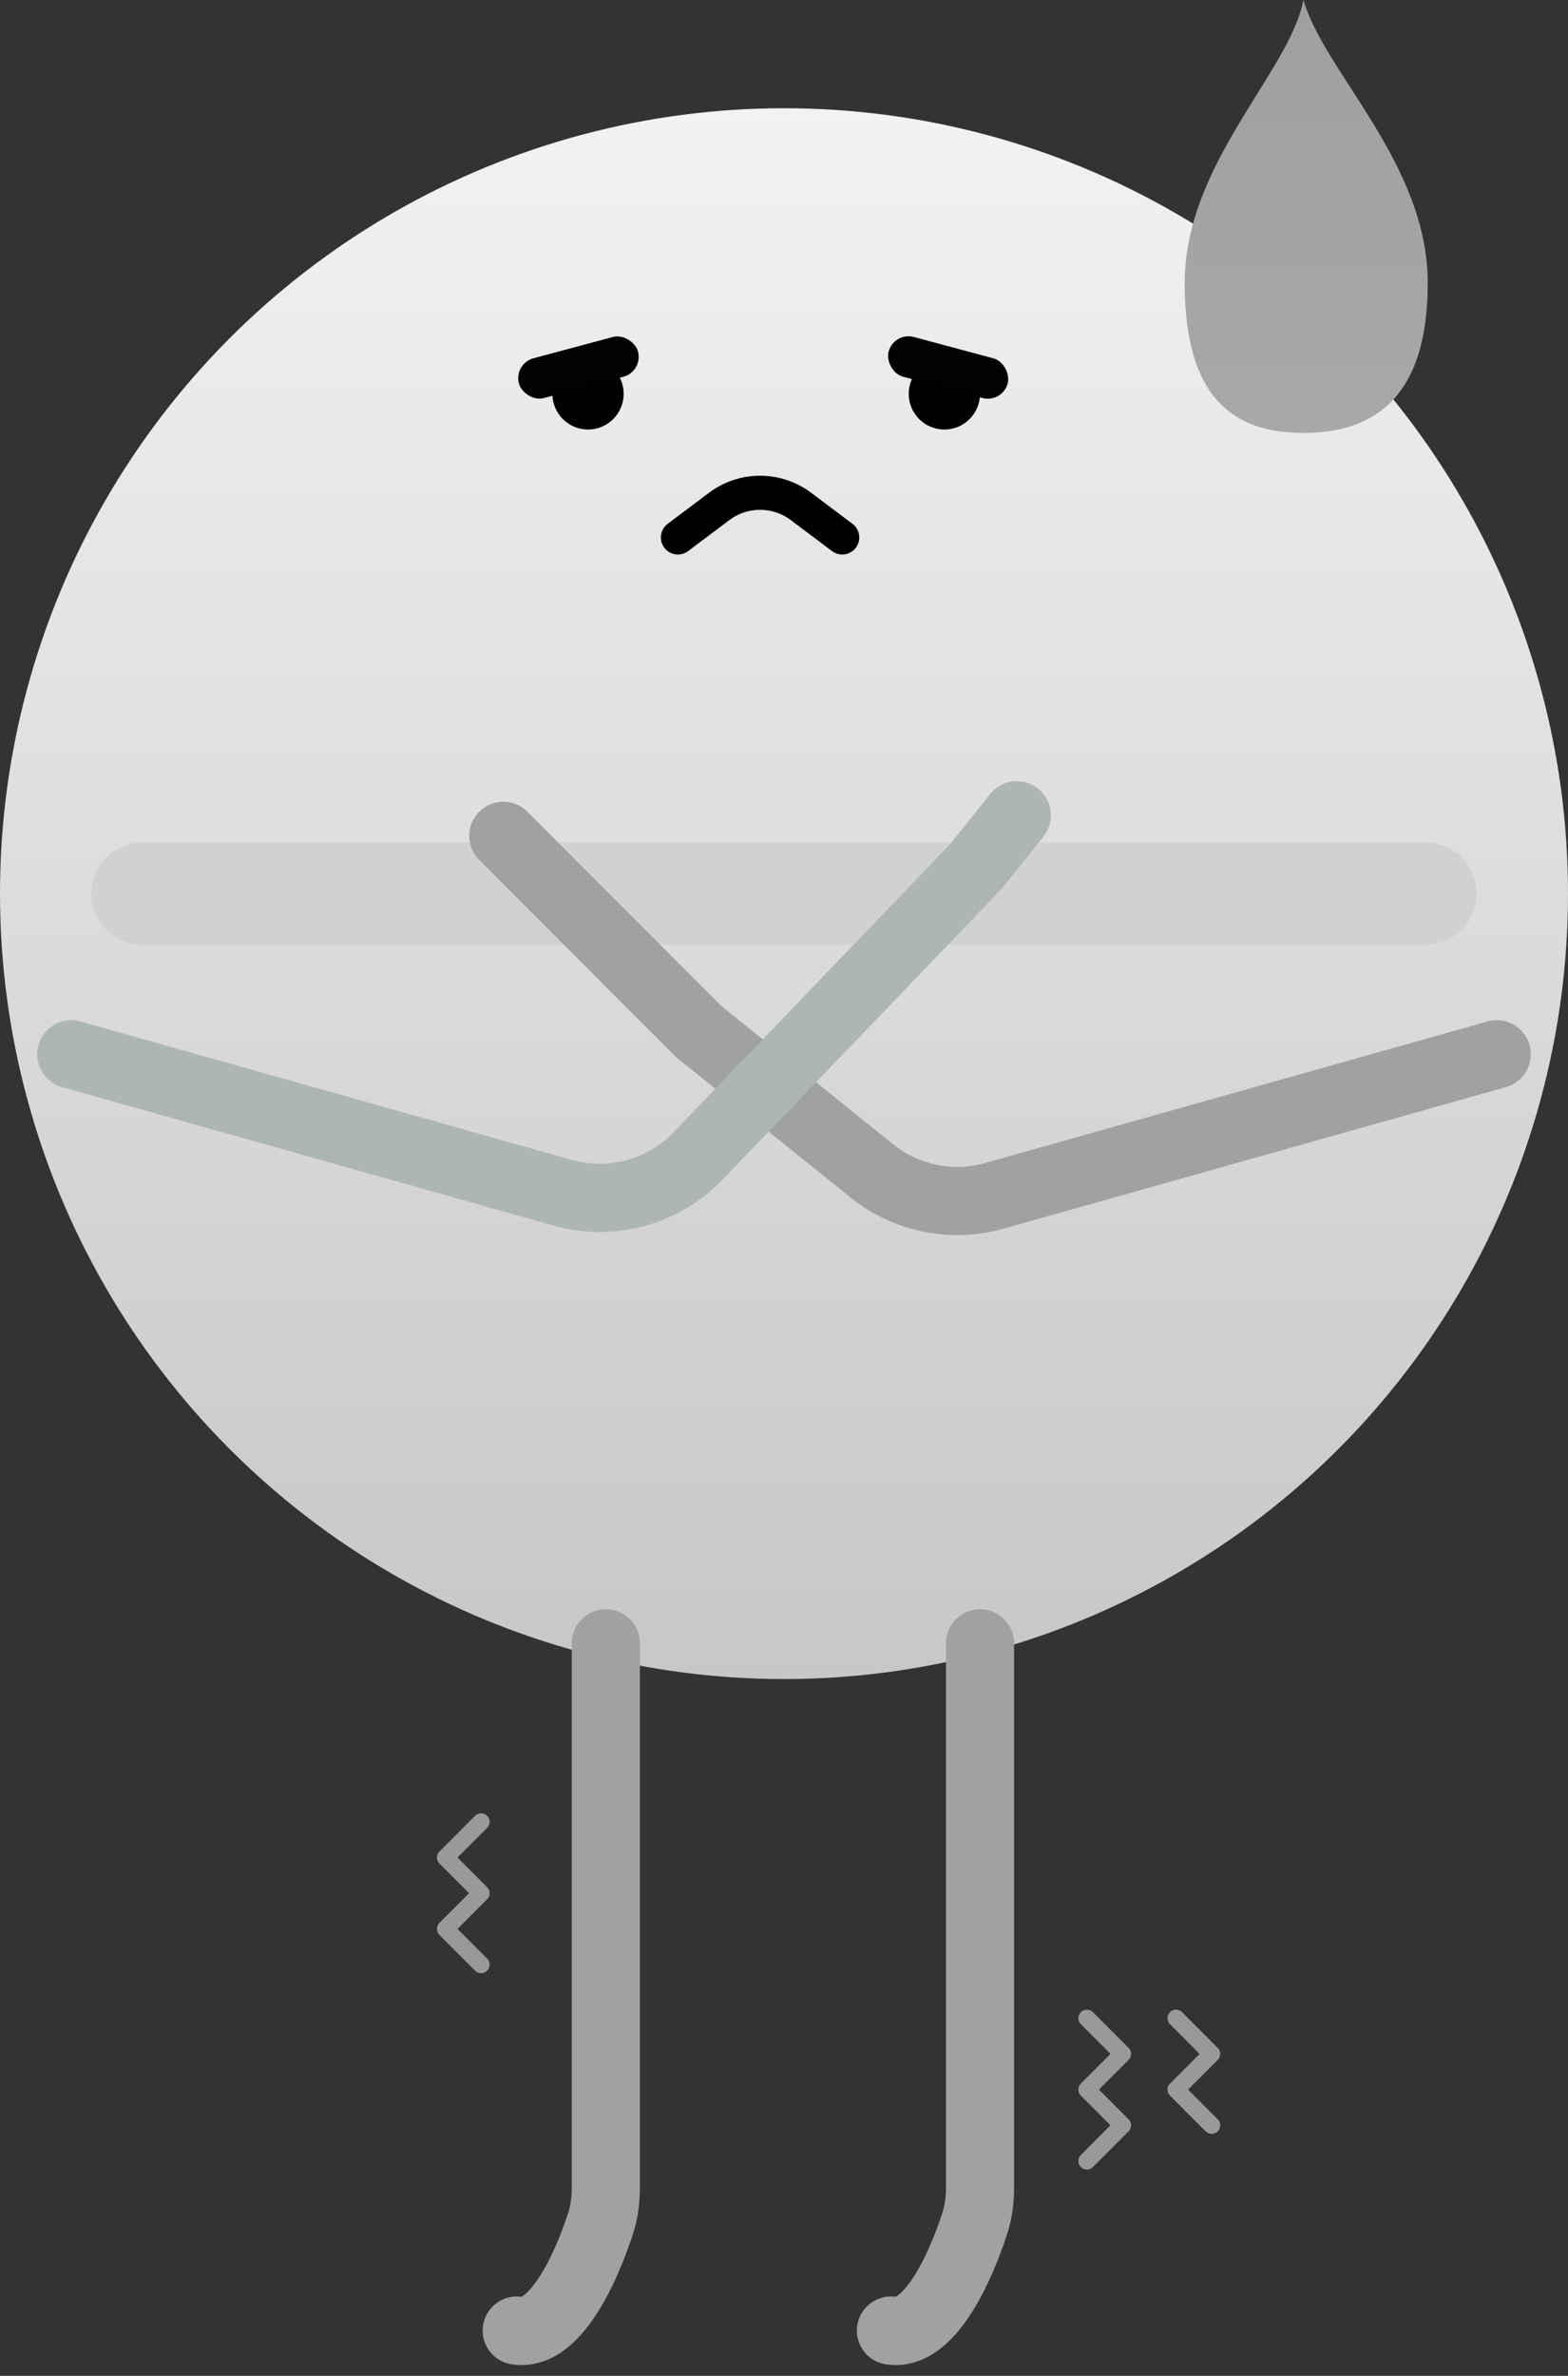 <svg width="70" height="106" viewBox="0 0 70 106" fill="none" xmlns="http://www.w3.org/2000/svg">
<rect x="0" y="0" width="70" height="106" fill="#333333" stroke="none"/>
<ellipse cx="35" cy="39.871" rx="35" ry="35.042" fill="url(#paint0_linear_1487_28569)"/>
<path d="M6.363 39.871L63.636 39.871" stroke="#D1D1D1" stroke-width="4.564" stroke-linecap="round"/>
<path d="M27.046 73.32V97.61C27.046 98.139 26.982 98.666 26.821 99.17C26.152 101.249 24.755 104.263 23.068 103.982" stroke="#9FA2A1" stroke-width="3.042" stroke-linecap="round"/>
<path d="M43.751 73.32V97.61C43.751 98.139 43.687 98.666 43.526 99.17C42.858 101.249 41.46 104.263 39.773 103.982" stroke="#9FA2A1" stroke-width="3.042" stroke-linecap="round"/>
<path d="M66.818 47.038L44.383 53.356C42.489 53.889 40.453 53.473 38.92 52.24L31.181 46.015L22.469 37.292" stroke="#9FA2A1" stroke-width="3.042" stroke-linecap="round"/>
<path d="M3.181 47.038L25.125 53.217C27.286 53.826 29.607 53.195 31.162 51.576L43.56 38.669L45.395 36.374" stroke="#AEB6B3" stroke-width="3.042" stroke-linecap="round"/>
<ellipse cx="26.251" cy="17.571" rx="1.591" ry="1.593" fill="black"/>
<ellipse cx="42.159" cy="17.571" rx="1.591" ry="1.593" fill="black"/>
<path d="M48.522 90.044L50.113 91.637L48.522 93.23L50.113 94.823L48.522 96.416" stroke="white" stroke-opacity="0.5" stroke-width="0.761" stroke-linecap="round" stroke-linejoin="round"/>
<path d="M21.478 81.284L19.887 82.876L21.478 84.469L19.887 86.062L21.478 87.655" stroke="white" stroke-opacity="0.5" stroke-width="0.761" stroke-linecap="round" stroke-linejoin="round"/>
<path d="M52.501 90.044L54.092 91.637L52.501 93.23L54.092 94.823" stroke="white" stroke-opacity="0.5" stroke-width="0.761" stroke-linecap="round" stroke-linejoin="round"/>
<path d="M30.264 23.979L32.105 22.596C33.187 21.783 34.676 21.783 35.759 22.596L37.6 23.979" stroke="black" stroke-width="1.521" stroke-linecap="round"/>
<rect width="5.503" height="1.836" rx="0.918" transform="matrix(0.966 -0.259 0.259 0.966 22.928 16.223)" fill="#020202"/>
<rect width="5.503" height="1.836" rx="0.918" transform="matrix(0.966 0.259 -0.259 0.966 39.908 14.797)" fill="#020202"/>
<path d="M63.738 12.63C63.738 17.964 61.118 19.315 58.189 19.315C55.26 19.315 52.887 17.964 52.887 12.63C52.887 7.297 57.572 3.219 58.189 0C59.114 3.219 63.738 7.297 63.738 12.63Z" fill="url(#paint1_linear_1487_28569)"/>
<defs>
<linearGradient id="paint0_linear_1487_28569" x1="35" y1="4.829" x2="35" y2="74.913" gradientUnits="userSpaceOnUse">
<stop stop-color="#F2F2F2"/>
<stop offset="1" stop-color="#C7C7C7"/>
</linearGradient>
<linearGradient id="paint1_linear_1487_28569" x1="58.312" y1="0" x2="58.312" y2="19.315" gradientUnits="userSpaceOnUse">
<stop stop-color="#9F9F9F"/>
<stop offset="1" stop-color="#A8A8A8"/>
</linearGradient>
</defs>
</svg>
